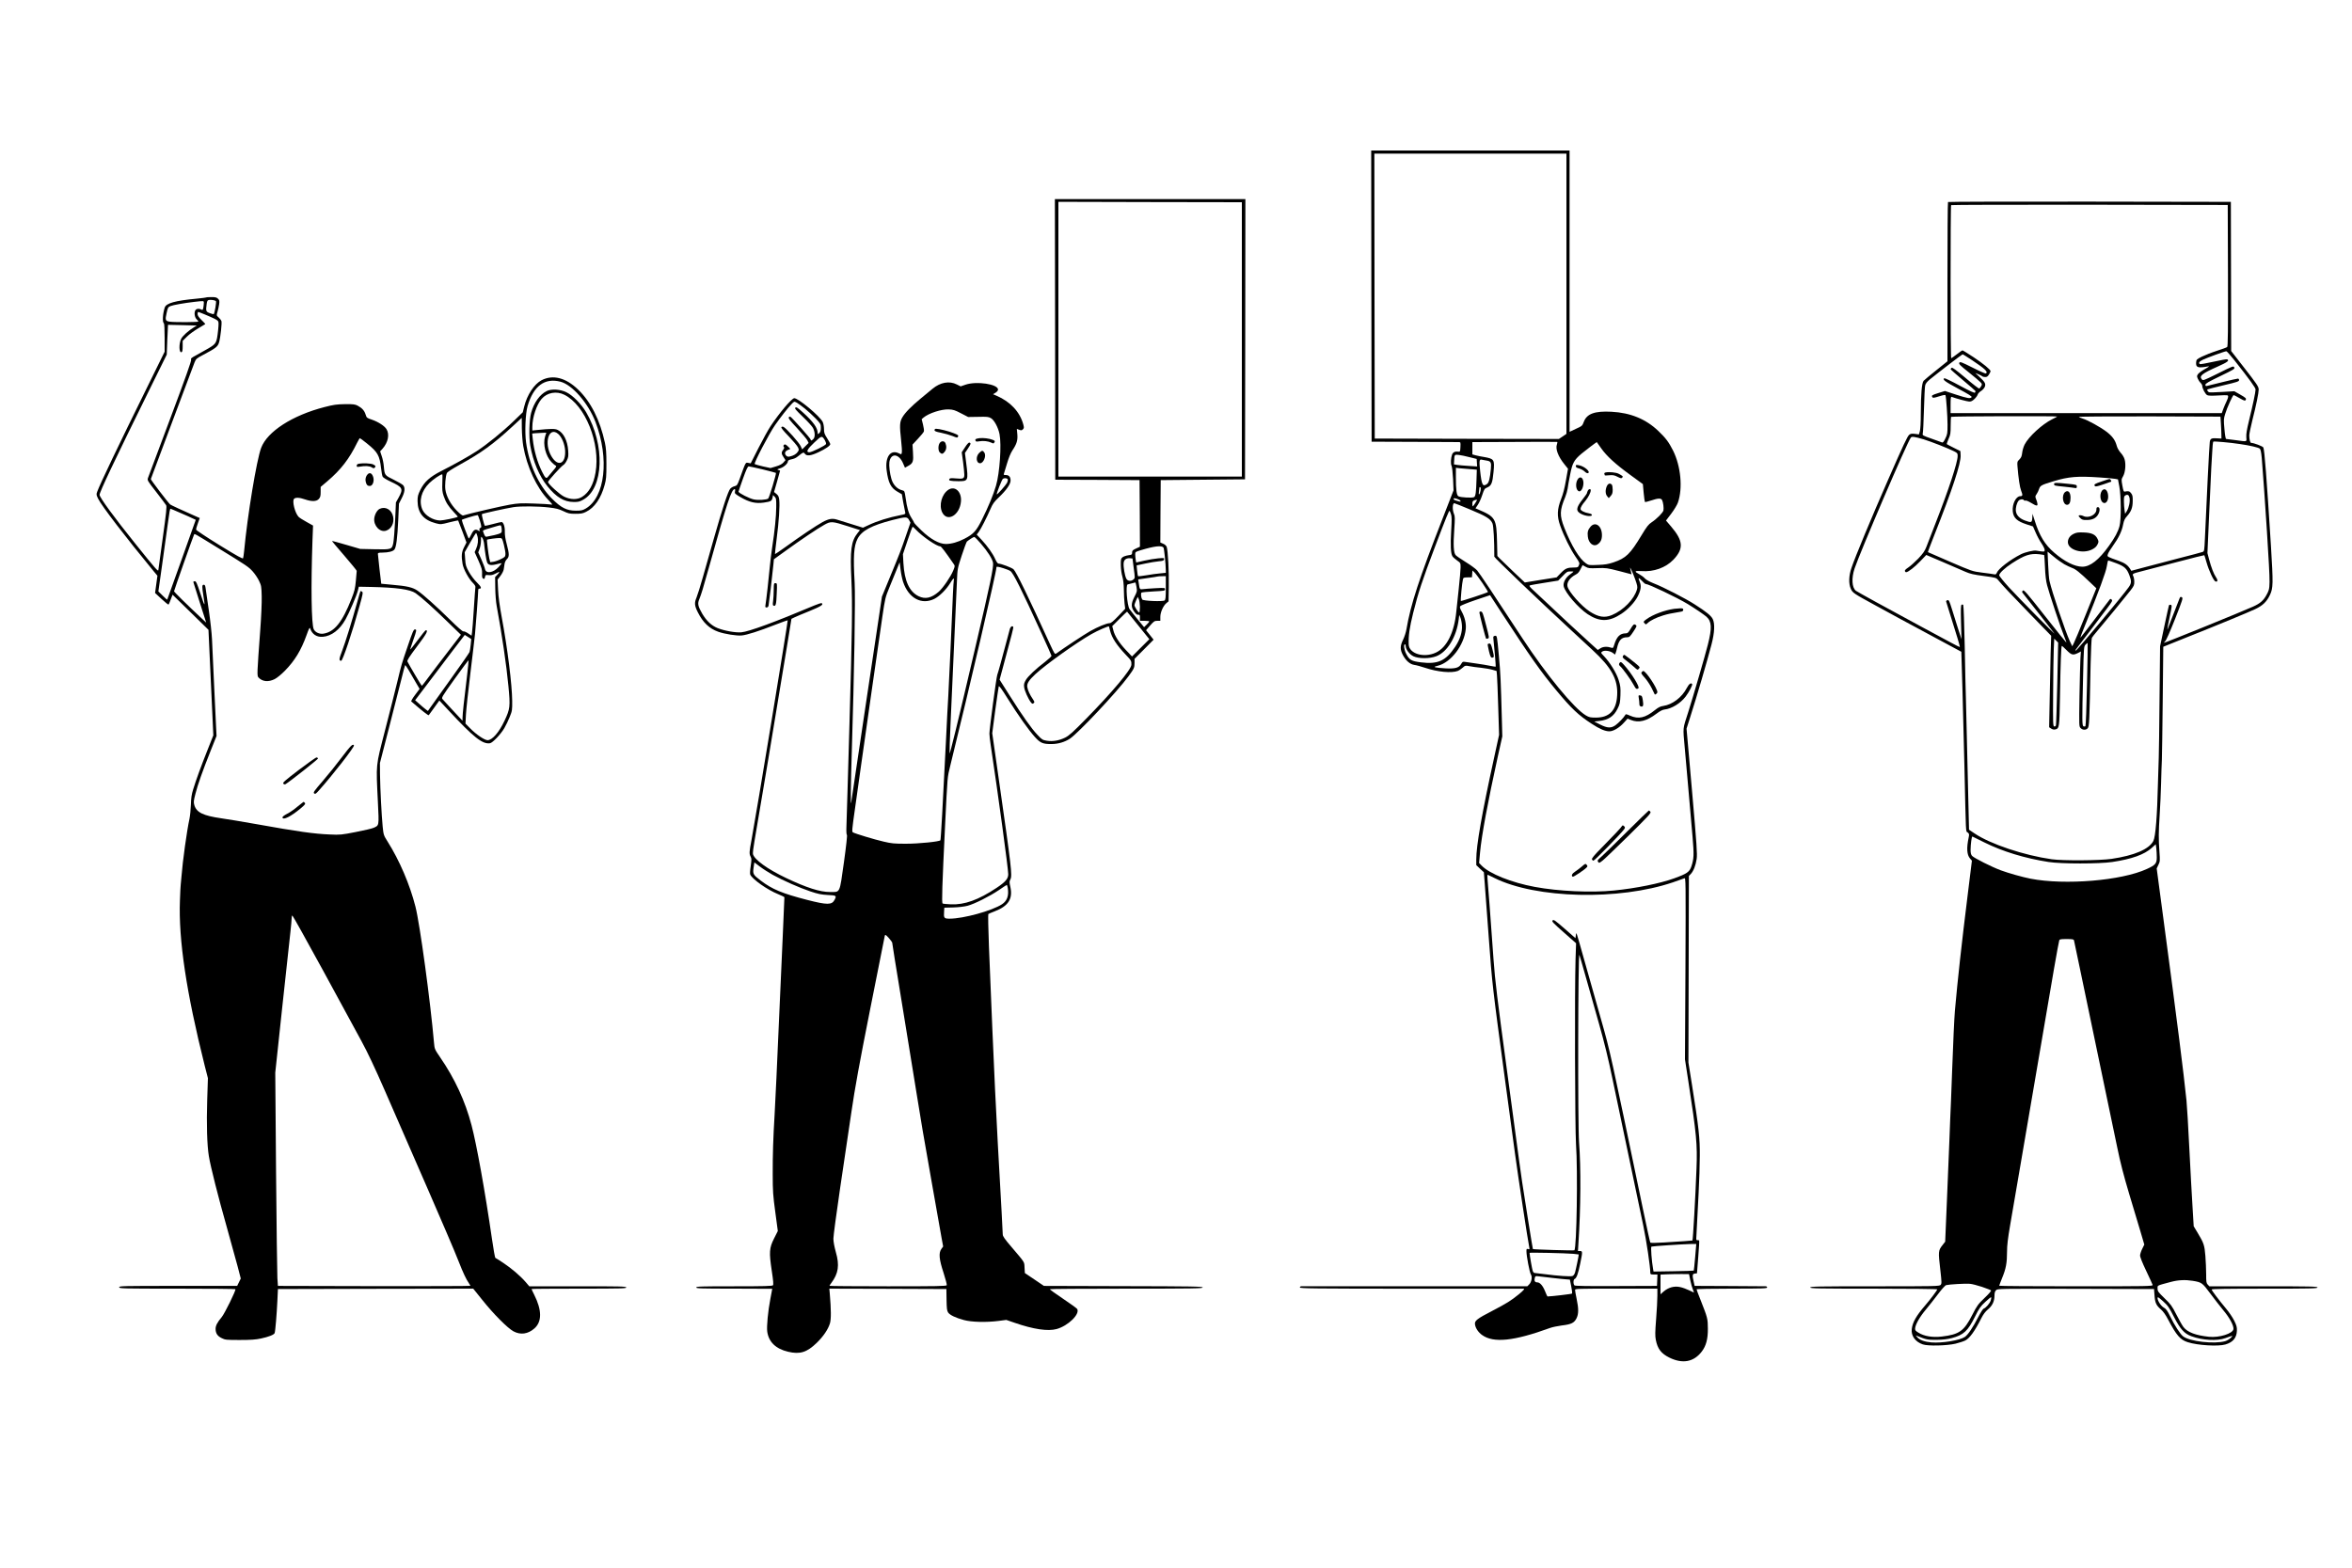 <svg version="1.0" xmlns="http://www.w3.org/2000/svg"
 width="3000pt" height="2000pt" viewBox="0 0 3000 2000"
 preserveAspectRatio="xMidYMid meet">

<g transform="translate(0,2000) scale(0.1,-0.1)"
fill="#000000" stroke="none">
<path d="M17492 16223 l3 -1858 550 -2 c303 -2 558 -3 568 -3 16 0 18 -8 15
-62 -3 -60 -4 -63 -27 -60 -40 6 -68 -7 -79 -35 -17 -45 -21 -120 -7 -146 6
-13 15 -88 19 -168 l6 -145 -136 -350 c-305 -781 -411 -1106 -464 -1419 -6
-38 -26 -99 -43 -135 -40 -81 -40 -128 -2 -199 40 -73 91 -116 146 -124 25 -3
86 -20 137 -37 159 -53 337 -70 418 -39 12 4 38 22 58 39 35 31 37 31 88 21
29 -6 96 -15 148 -20 52 -6 118 -17 147 -26 l52 -15 5 -53 c3 -28 10 -212 16
-407 l11 -355 -61 -280 c-159 -726 -230 -1132 -230 -1309 l0 -73 48 -46 49
-45 11 -143 c6 -79 30 -394 52 -699 43 -586 44 -597 210 -1830 44 -322 100
-738 125 -925 39 -288 162 -1097 181 -1188 5 -26 4 -28 -15 -22 -19 6 -21 2
-21 -28 0 -61 40 -270 56 -295 21 -31 10 -97 -22 -129 l-23 -23 -1433 0 c-788
0 -1441 0 -1450 0 -10 0 -18 -7 -18 -15 0 -13 165 -15 1418 -16 779 -1 1423
-1 1430 0 27 4 9 -19 -55 -71 -104 -84 -153 -114 -338 -211 -199 -103 -229
-127 -221 -175 7 -47 42 -99 89 -133 146 -106 406 -79 867 89 30 11 98 25 150
32 121 14 158 32 188 90 28 56 29 122 2 250 -11 52 -20 103 -20 113 0 16 32
17 525 17 l525 0 0 -92 c0 -51 -7 -185 -16 -296 -13 -166 -14 -215 -4 -265 22
-115 68 -175 173 -227 169 -83 311 -56 413 77 56 73 79 161 78 293 -1 127 -3
137 -94 367 -28 69 -50 129 -50 134 0 5 194 9 450 9 393 0 450 2 450 15 0 9
-9 15 -22 15 -13 0 -221 1 -463 3 l-440 2 -11 50 c-20 85 -18 103 13 107 l28
3 16 205 c9 113 15 208 12 213 -2 4 -12 6 -21 5 -12 -2 -17 4 -16 22 5 118 17
351 30 580 8 151 15 365 15 475 2 224 -13 360 -98 895 l-47 295 3 1190 3 1190
24 25 c35 37 63 109 75 191 9 65 2 169 -59 868 l-70 795 43 135 c90 281 220
726 276 941 39 151 44 263 15 323 -21 42 -79 90 -231 187 -115 74 -400 221
-525 269 -52 21 -95 45 -110 62 -14 16 -45 39 -69 52 -71 37 -64 47 26 41 156
-12 309 43 407 145 134 141 127 241 -29 424 l-65 76 67 88 c37 49 75 112 85
141 64 184 37 466 -62 664 -55 109 -93 159 -188 250 -159 152 -354 232 -597
245 -214 11 -314 -25 -353 -128 -19 -51 -21 -54 -101 -90 l-81 -38 0 1795 0
1794 -1265 0 -1265 0 2 -1857z m2488 30 l0 -1788 -48 -33 -48 -32 -1174 2
-1175 3 -3 1818 -2 1817 1225 0 1225 0 0 -1787z m-121 -1921 c-22 -58 15 -156
96 -256 l45 -56 -26 -147 c-17 -98 -37 -178 -61 -237 -52 -132 -56 -220 -13
-341 47 -133 129 -299 194 -394 54 -78 57 -86 45 -112 -10 -26 -16 -29 -59
-29 -87 0 -112 -10 -170 -69 l-55 -57 -203 -32 -203 -33 -147 139 c-81 77
-160 153 -175 169 l-28 30 -4 173 c-7 306 -18 325 -242 421 l-33 14 30 45 c17
25 42 81 56 125 25 75 29 82 66 97 51 22 65 57 78 196 15 160 9 169 -122 192
-34 5 -82 15 -105 21 l-43 12 0 78 0 79 538 2 c295 2 540 2 544 0 4 -1 3 -15
-3 -30z m564 -51 c71 -101 183 -203 377 -344 l155 -113 10 -111 c6 -61 13
-114 16 -117 3 -3 39 5 79 19 90 30 126 32 140 5 14 -26 24 -103 17 -133 -8
-29 -86 -108 -150 -150 -40 -26 -62 -54 -127 -162 -148 -245 -199 -295 -361
-350 -67 -22 -107 -29 -199 -32 -108 -5 -117 -4 -150 19 -84 57 -187 227 -276
453 -63 161 -61 222 11 395 12 30 26 78 30 105 3 28 18 108 32 180 28 146 50
187 145 267 41 35 188 146 195 148 1 0 26 -35 56 -79z m-1677 -114 l89 -22 3
-48 3 -48 -108 7 c-59 3 -126 10 -148 13 l-40 7 3 50 c3 75 5 77 61 70 26 -3
88 -16 137 -29z m211 -42 c60 -9 67 -22 59 -108 -11 -119 -25 -175 -49 -192
-55 -39 -68 -14 -88 169 -13 121 -10 150 18 142 10 -2 37 -7 60 -11z m-206
-110 l86 -7 -4 -126 c-5 -163 -11 -208 -29 -223 -17 -14 -171 -7 -202 10 -23
12 -32 81 -32 248 l0 115 48 -6 c26 -3 86 -8 133 -11z m134 -274 c-10 -52 -29
-67 -21 -16 3 22 6 46 6 53 0 7 5 10 11 6 7 -4 8 -20 4 -43z m-257 -130 c5
-14 -1 -14 -49 1 -37 11 -45 18 -34 30 8 8 79 -18 83 -31z m188 -31 c-14 -22
-28 -40 -31 -40 -3 0 -5 15 -5 34 0 28 5 36 28 44 15 5 29 8 31 6 2 -2 -8 -22
-23 -44z m-63 -81 c206 -85 260 -119 284 -178 13 -31 24 -225 23 -423 0 -14
563 -553 995 -952 83 -77 199 -184 259 -240 241 -222 325 -376 313 -577 -10
-192 -98 -284 -272 -284 -70 0 -86 4 -127 28 -150 88 -505 520 -807 980 -377
576 -551 836 -580 870 -18 20 -83 68 -145 106 -61 38 -120 78 -129 89 -26 29
-32 130 -18 324 10 146 10 171 -4 203 -22 53 -19 135 5 135 5 0 96 -36 203
-81z m-245 -61 c10 -28 10 -75 2 -209 -11 -186 -6 -291 16 -326 8 -12 34 -36
59 -53 44 -31 45 -32 45 -88 0 -31 -11 -156 -24 -277 -14 -121 -28 -251 -31
-290 -25 -264 -122 -457 -261 -521 -153 -71 -341 -14 -346 104 -4 113 10 211
57 402 65 261 116 415 275 835 145 383 183 476 190 468 3 -4 11 -24 18 -45z
m1717 -669 c32 -19 47 -21 151 -17 109 4 122 2 275 -37 l160 -42 -6 26 c-3 14
-8 35 -11 46 -11 44 27 -37 61 -130 30 -84 34 -103 25 -134 -35 -125 -173
-267 -320 -328 -94 -39 -173 -26 -285 47 -104 68 -264 248 -281 317 -13 52 30
114 105 153 27 13 43 32 61 69 13 28 25 51 26 51 2 0 19 -10 39 -21z m-1318
-205 c42 -63 75 -115 72 -117 -12 -11 -341 -119 -345 -114 -7 6 15 236 26 276
5 22 12 24 60 25 l55 1 3 44 3 43 24 -22 c14 -13 59 -74 102 -136z m1163 143
c0 -2 -21 -19 -46 -37 -55 -39 -89 -105 -79 -150 18 -81 185 -275 305 -355
153 -101 272 -100 429 3 85 55 174 150 211 225 40 81 47 131 26 181 -25 60
-19 65 24 19 21 -24 44 -43 50 -43 37 0 398 -172 537 -256 87 -53 207 -134
238 -161 69 -61 73 -143 19 -357 -36 -143 -183 -647 -249 -856 -74 -232 -70
-186 -46 -460 12 -135 26 -292 31 -350 9 -97 19 -213 69 -790 19 -223 17 -275
-14 -370 -24 -74 -56 -96 -219 -155 -181 -66 -488 -128 -771 -156 -286 -29
-707 -10 -1008 46 -297 55 -577 167 -679 272 l-32 33 12 133 c20 220 99 644
227 1227 l57 255 -6 230 c-13 479 -17 576 -37 790 -25 273 -24 267 -52 263
-15 -2 -21 -9 -20 -23 14 -130 34 -367 31 -370 -2 -2 -32 3 -68 10 -36 8 -117
21 -180 30 -63 8 -128 18 -145 21 -26 4 -32 1 -47 -26 -28 -50 -75 -63 -198
-57 -58 3 -116 9 -129 13 -21 6 -17 9 30 21 167 42 334 262 355 467 7 72 -12
152 -54 228 -20 36 -24 52 -17 64 6 9 93 44 196 79 l185 62 144 -221 c360
-552 509 -764 703 -996 194 -233 280 -314 451 -425 101 -66 170 -95 224 -95
50 0 128 46 185 110 l47 52 42 -17 c100 -40 201 -15 328 81 42 32 77 50 100
52 92 10 205 79 271 166 42 55 90 147 83 158 -14 23 -41 3 -69 -50 -61 -118
-183 -211 -299 -228 -38 -5 -63 -18 -107 -53 -124 -100 -209 -119 -318 -71
-51 22 -54 23 -63 5 -18 -31 -81 -97 -122 -127 -56 -40 -104 -38 -197 9 l-74
38 61 7 c120 13 188 59 236 156 30 60 33 77 37 174 3 95 0 119 -23 193 -29 92
-111 224 -187 304 -41 42 -42 44 -23 58 26 20 98 11 135 -16 l29 -22 9 23 c5
13 12 39 16 58 23 103 56 140 129 140 29 0 37 7 80 72 44 67 46 73 30 85 -22
16 -31 9 -69 -56 -25 -41 -35 -51 -58 -51 -74 0 -116 -42 -148 -148 -11 -37
-15 -42 -33 -36 -55 18 -106 16 -141 -6 l-35 -22 -93 84 c-156 141 -375 345
-607 564 -47 44 -107 100 -133 124 -33 31 -44 46 -35 51 7 4 92 19 188 34
l175 28 57 58 c50 53 60 59 97 59 23 0 41 -1 41 -3z m-1423 -683 c7 -85 -23
-181 -87 -277 -120 -179 -219 -224 -437 -197 -121 15 -148 31 -188 111 -25 49
-34 119 -15 119 6 0 10 -10 10 -22 0 -42 47 -105 97 -130 68 -33 212 -33 296
1 139 55 255 247 283 468 l7 58 15 -35 c8 -19 17 -63 19 -96z m414 -3225 c530
-264 1587 -290 2279 -55 69 24 133 46 144 51 18 8 19 -18 14 -1151 l-6 -1159
43 -280 c104 -677 116 -806 104 -1112 -14 -376 -45 -913 -52 -919 -1 -1 -45
-4 -97 -8 -52 -3 -171 -11 -264 -17 -92 -6 -172 -7 -176 -2 -4 4 -46 197 -94
428 -416 2001 -417 2007 -536 2425 -60 212 -152 538 -205 725 -118 419 -108
389 -115 343 l-5 -37 -138 121 c-123 107 -140 119 -153 106 -14 -13 3 -31 142
-153 l157 -139 -7 -210 c-12 -390 -7 -2154 6 -2350 24 -339 9 -1331 -21 -1357
-6 -5 -523 10 -529 16 -3 3 -103 627 -137 855 -14 91 -54 386 -90 655 -36 270
-82 607 -101 750 -128 948 -154 1158 -174 1435 -38 526 -69 954 -76 1018 -3
34 -3 62 0 62 2 0 42 -18 87 -41z m1169 -1274 c45 -159 122 -431 170 -602 62
-218 114 -428 169 -695 112 -533 330 -1575 391 -1863 41 -196 90 -525 90 -607
0 -15 9 -18 45 -18 l46 0 -3 -72 -3 -73 -519 -2 c-365 -2 -524 1 -533 8 -18
16 -17 75 2 83 24 9 45 68 71 196 31 151 31 160 -3 160 l-26 0 6 98 c30 456
33 965 8 1287 -17 219 -13 2412 4 2393 2 -2 40 -133 85 -293z m1392 -3562 c-8
-93 -16 -170 -18 -173 -3 -2 -119 -6 -259 -8 l-254 -4 -6 33 c-18 101 -31 281
-21 285 16 6 398 31 491 33 l81 1 -14 -167z m-1552 41 c36 -4 66 -7 67 -8 3
-2 -35 -187 -47 -229 -7 -24 -20 -41 -33 -46 -25 -9 -184 1 -356 24 -64 8
-121 15 -128 15 -8 0 -18 12 -23 26 -8 21 -40 205 -40 230 0 7 455 -3 560 -12z
m1490 -339 c9 -44 24 -97 33 -117 9 -21 15 -38 13 -38 -2 0 -29 13 -62 29 -32
16 -84 35 -115 41 -72 16 -147 -4 -207 -55 l-42 -37 0 126 0 125 88 4 c48 2
130 3 182 3 l94 -1 16 -80z m-1755 31 c77 -9 158 -17 180 -18 l39 -3 17 -85
c10 -47 14 -89 10 -93 -6 -6 -252 -35 -312 -37 -3 0 -18 31 -33 70 -27 67 -64
110 -98 110 -29 0 -40 17 -33 50 7 31 8 32 49 27 22 -3 104 -13 181 -21z"/>
<path d="M20100 14053 c0 -14 11 -22 43 -30 24 -7 55 -24 70 -39 16 -16 33
-24 42 -20 39 15 -47 89 -117 101 -33 6 -38 5 -38 -12z"/>
<path d="M20482 13973 c-16 -3 -22 -10 -18 -20 3 -8 6 -16 6 -18 0 -2 26 -1
58 2 47 4 65 0 104 -20 41 -21 50 -22 60 -10 13 16 9 19 -46 49 -30 17 -123
26 -164 17z"/>
<path d="M20124 13885 c-34 -52 -23 -145 18 -153 38 -7 70 94 48 148 -15 37
-43 39 -66 5z"/>
<path d="M20494 13795 c-20 -48 -18 -98 6 -126 l20 -24 25 28 c20 22 25 39 25
81 0 28 -5 57 -12 64 -23 23 -48 13 -64 -23z"/>
<path d="M20250 13734 c-6 -14 -10 -28 -10 -30 0 -3 -25 -37 -55 -76 -85 -108
-88 -149 -14 -186 56 -28 134 -35 134 -12 0 9 -15 17 -42 22 -54 9 -103 35
-103 54 0 22 18 53 62 105 38 47 68 105 68 134 0 25 -30 17 -40 -11z"/>
<path d="M20286 13279 c-32 -38 -40 -67 -33 -126 9 -82 71 -132 122 -99 41 27
58 62 58 119 0 118 -85 180 -147 106z"/>
<path d="M21355 12233 c-122 -17 -274 -74 -353 -132 -42 -31 -43 -33 -26 -52
17 -19 18 -19 43 5 34 31 110 69 193 94 58 18 98 27 226 48 23 3 32 10 32 24
0 17 -6 20 -42 19 -24 -1 -56 -4 -73 -6z"/>
<path d="M18870 12184 c0 -18 79 -326 85 -332 2 -2 12 -1 23 2 19 6 18 13 -24
174 -37 144 -45 167 -63 170 -15 2 -21 -2 -21 -14z"/>
<path d="M18976 11782 c-2 -4 5 -45 16 -90 16 -65 24 -82 39 -82 28 0 29 11 7
98 -16 65 -24 82 -39 82 -10 0 -20 -4 -23 -8z"/>
<path d="M20701 11631 c-9 -16 -3 -25 47 -62 31 -24 75 -60 98 -81 40 -37 42
-37 58 -19 16 18 15 21 -36 63 -57 47 -125 100 -145 112 -7 4 -16 -2 -22 -13z"/>
<path d="M20663 11549 c-18 -18 -16 -34 4 -50 29 -24 139 -176 169 -234 29
-55 38 -62 62 -46 22 14 -86 190 -184 299 -31 35 -41 41 -51 31z"/>
<path d="M20940 11425 c-10 -12 -3 -25 40 -72 28 -32 68 -92 88 -133 20 -41
37 -76 38 -78 5 -10 34 13 34 28 0 49 -147 270 -180 270 -4 0 -13 -7 -20 -15z"/>
<path d="M20903 11093 c4 -21 7 -52 7 -69 0 -24 5 -33 21 -37 28 -7 34 13 23
82 -8 48 -12 56 -33 59 -23 4 -24 2 -18 -35z"/>
<path d="M20750 9387 c-151 -150 -298 -294 -327 -319 -47 -41 -51 -47 -39 -64
13 -17 16 -16 62 21 27 22 177 167 334 321 251 248 283 283 271 298 -7 9 -16
16 -20 16 -3 0 -130 -123 -281 -273z"/>
<path d="M20688 9461 c-4 -13 -109 -124 -260 -277 -95 -96 -127 -135 -122
-147 3 -9 12 -17 19 -17 13 0 339 333 385 393 18 22 20 30 10 42 -14 17 -27
19 -32 6z"/>
<path d="M20175 8944 c-22 -19 -59 -47 -82 -62 -41 -26 -55 -54 -33 -67 10 -6
158 93 181 122 9 9 8 17 -1 28 -17 20 -19 19 -65 -21z"/>
<path d="M13458 15670 l2 -1790 538 -2 537 -3 3 -425 2 -425 -50 -23 c-43 -20
-50 -27 -50 -51 0 -26 -3 -29 -49 -35 -27 -4 -60 -15 -73 -25 -21 -18 -23 -27
-22 -104 1 -48 10 -110 20 -143 11 -39 18 -96 19 -169 0 -60 5 -140 9 -176 l8
-65 -87 -92 c-62 -65 -94 -92 -111 -92 -38 0 -152 -47 -249 -102 -71 -40 -327
-209 -434 -286 -16 -11 -23 0 -76 115 -280 614 -433 928 -467 960 -22 21 -160
73 -192 73 -10 0 -26 22 -41 56 -31 71 -99 166 -177 250 l-60 64 25 33 c28 37
104 186 152 297 26 61 46 89 100 140 101 96 155 173 155 220 0 47 -21 70 -62
70 -25 0 -29 3 -23 17 3 10 21 69 40 131 21 71 46 132 69 167 55 82 69 128 62
207 l-6 66 30 -11 c25 -9 33 -9 47 6 15 15 16 22 5 63 -43 159 -165 290 -340
365 l-46 20 32 19 c19 12 32 28 32 40 0 70 -275 111 -416 62 l-61 -21 -48 24
c-96 49 -211 28 -311 -55 -32 -27 -99 -83 -149 -123 -120 -99 -201 -181 -236
-242 -34 -59 -36 -103 -15 -295 8 -69 12 -137 9 -152 -5 -27 -6 -27 -34 -13
-109 57 -182 -42 -160 -215 21 -159 53 -223 137 -272 l57 -33 17 -100 c10 -55
21 -112 25 -127 6 -25 5 -27 -52 -38 -161 -32 -302 -76 -412 -128 l-74 -34
-151 47 c-83 26 -164 51 -180 56 -60 19 -106 11 -185 -32 -82 -45 -283 -180
-479 -322 -68 -49 -125 -87 -127 -86 -2 2 8 90 21 194 29 217 42 427 33 500
-5 39 -12 55 -36 74 l-30 24 39 136 c21 75 38 137 38 137 0 1 -10 5 -22 8 -20
6 -17 9 24 22 46 14 98 61 98 90 0 7 12 16 28 20 58 13 68 17 107 48 61 49 65
50 81 27 23 -32 74 -27 172 19 94 44 152 84 152 104 0 7 -18 41 -40 75 -34 53
-40 69 -40 117 0 31 -7 71 -16 90 -35 74 -311 304 -363 304 -32 0 -189 -186
-302 -356 -30 -45 -99 -170 -154 -278 l-100 -197 -32 6 c-35 6 -29 17 -111
-210 -27 -73 -32 -80 -63 -88 -19 -4 -44 -19 -55 -32 -27 -30 -102 -257 -210
-639 -47 -165 -110 -389 -141 -496 -30 -107 -66 -221 -79 -253 -29 -68 -26
-103 16 -187 66 -132 148 -210 262 -250 83 -29 234 -53 298 -47 66 6 220 55
429 137 85 33 156 58 158 56 6 -6 -400 -2471 -461 -2798 -30 -159 -31 -179
-12 -217 13 -24 13 -40 1 -121 -9 -59 -11 -100 -5 -110 34 -63 220 -193 354
-247 45 -18 81 -36 81 -40 -2 -58 -17 -421 -21 -493 -2 -52 -13 -295 -24 -540
-54 -1225 -71 -1598 -80 -1740 -18 -297 -25 -516 -24 -760 0 -216 4 -273 33
-485 l32 -240 -48 -95 c-61 -121 -65 -175 -29 -414 19 -125 23 -173 15 -183
-9 -10 -104 -13 -495 -13 -424 0 -484 -2 -484 -15 0 -13 61 -15 485 -15 267 0
485 -1 485 -2 0 -2 -11 -59 -24 -128 -30 -153 -49 -354 -40 -418 19 -133 109
-220 266 -257 152 -36 240 -8 366 114 85 83 146 174 168 249 16 53 15 177 -2
375 l-6 67 747 -2 746 -3 2 -135 c2 -113 5 -141 20 -164 22 -33 95 -68 203
-97 95 -26 283 -31 439 -11 l100 13 105 -36 c242 -84 427 -111 538 -80 146 41
298 189 262 255 -4 8 -85 67 -179 130 -94 63 -171 118 -171 123 0 4 439 7 975
7 856 0 975 2 975 15 0 13 -125 15 -1012 17 l-1013 3 -121 82 -122 82 -4 69
c-4 78 9 57 -165 262 -90 105 -113 138 -113 163 0 16 -7 150 -15 296 -79 1393
-90 1639 -161 3374 -9 229 -12 412 -8 416 5 4 42 20 82 35 174 67 233 160 199
312 -13 59 -13 69 1 96 25 50 12 156 -145 1254 l-87 610 38 290 c22 159 42
297 45 307 5 13 35 -29 114 -155 134 -214 267 -402 347 -490 69 -77 102 -91
212 -90 84 0 168 25 234 68 107 71 599 594 746 794 73 99 79 112 79 173 l0 52
122 122 121 122 -48 61 -48 60 52 60 c47 54 56 60 91 60 l39 0 0 50 c0 59 37
143 79 177 l26 21 3 184 c4 195 -11 469 -27 512 -6 15 -25 32 -46 40 l-35 15
2 398 3 398 538 5 537 5 3 1788 2 1787 -1215 0 -1215 0 3 -1790z m2382 0 l0
-1750 -1170 0 -1170 0 0 1753 0 1752 1170 -3 1170 -2 0 -1750z m-5578 -879
c40 -32 103 -90 141 -129 64 -67 67 -72 67 -119 0 -37 -5 -55 -20 -68 -19 -17
-20 -17 -20 1 -2 66 -55 141 -186 260 -69 63 -87 74 -99 64 -12 -10 4 -29 96
-118 61 -58 119 -122 129 -142 26 -51 29 -114 6 -139 -22 -24 -36 -27 -36 -8
0 12 -235 277 -259 291 -5 3 -14 0 -20 -8 -9 -10 14 -40 105 -137 63 -68 123
-139 132 -157 l16 -33 -41 -41 -41 -41 -19 41 c-18 42 -181 225 -216 244 -13
7 -22 7 -30 -1 -7 -7 20 -42 92 -116 56 -59 109 -121 118 -140 15 -31 15 -36
-1 -59 -18 -28 -55 -50 -102 -60 -23 -5 -34 -2 -48 13 -24 26 -13 56 25 71
l30 13 -27 28 c-15 16 -33 29 -40 29 -19 0 -28 -20 -16 -32 8 -8 5 -18 -8 -36
-26 -32 -25 -52 5 -95 l24 -37 -25 -29 c-17 -20 -45 -36 -95 -51 l-71 -21 -97
21 c-53 12 -100 26 -105 30 -12 12 184 388 260 497 72 103 164 221 213 271 30
31 32 32 60 17 16 -8 62 -41 103 -74z m1996 -64 l91 -47 128 2 c113 3 132 1
163 -17 41 -24 92 -117 109 -203 27 -136 3 -495 -45 -659 -33 -114 -98 -270
-178 -430 -73 -147 -108 -186 -224 -246 -82 -43 -167 -67 -238 -67 -84 0 -194
61 -310 172 -52 50 -94 94 -94 99 0 5 -16 33 -35 63 -36 57 -56 124 -75 262
-11 77 -14 82 -38 88 -66 14 -120 70 -142 146 -21 72 -32 169 -26 215 19 120
123 109 176 -19 l23 -53 44 25 c59 32 66 56 58 174 l-6 96 69 74 c38 40 72 82
76 93 4 11 -1 50 -11 89 l-17 68 24 21 c68 56 228 108 321 104 56 -2 79 -9
157 -50z m-1737 -343 c11 -19 18 -41 15 -49 -7 -19 -182 -105 -213 -105 -47 0
-27 40 65 126 94 88 95 89 133 28z m-791 -373 c89 -22 164 -42 167 -44 8 -8
-86 -320 -99 -328 -25 -16 -123 -22 -181 -11 -55 10 -197 82 -197 100 0 3 25
77 56 164 44 122 61 158 74 158 10 0 91 -18 180 -39z m3124 -127 c3 -8 -1 -28
-9 -44 -15 -29 -125 -153 -131 -147 -7 6 65 190 78 198 21 14 55 10 62 -7z
m-3479 -153 c-6 -27 -2 -31 73 -75 110 -64 191 -83 295 -68 90 13 102 20 111
64 l6 32 21 -21 c19 -19 21 -32 20 -133 -1 -119 -19 -303 -52 -515 -11 -71
-24 -182 -30 -245 -11 -128 -46 -437 -55 -487 -5 -28 -3 -33 14 -33 12 0 22 9
25 23 5 20 47 373 62 527 l6 65 147 106 c193 140 410 286 495 333 85 48 99 47
306 -19 l150 -48 -29 -36 c-84 -105 -99 -215 -80 -606 14 -294 9 -662 -25
-1835 -8 -272 -19 -659 -25 -860 -6 -201 -12 -406 -14 -457 -2 -54 1 -94 7
-96 5 -1 -10 -144 -39 -351 -57 -403 -44 -376 -177 -376 -129 0 -298 54 -563
180 -235 112 -402 233 -420 304 -3 14 6 89 20 168 24 128 302 1795 424 2543
l47 290 37 18 c20 10 108 47 195 82 146 60 181 82 154 100 -6 3 -48 -10 -93
-29 -487 -206 -836 -335 -933 -343 -74 -6 -214 19 -302 54 -77 31 -141 91
-196 184 -55 95 -62 128 -37 186 23 55 51 146 121 398 236 845 289 1005 331
1005 5 0 7 -13 3 -29z m2220 -365 l18 -34 -58 -168 c-63 -184 -77 -220 -214
-552 l-92 -224 -74 -496 c-41 -274 -92 -618 -115 -767 -22 -148 -76 -511 -120
-805 -43 -294 -81 -546 -83 -560 -9 -54 -6 217 8 660 31 994 47 1944 36 2146
-19 342 -11 467 37 560 53 104 179 171 447 240 170 43 187 43 210 0z m86 -122
c85 -90 266 -214 312 -214 12 0 65 -70 170 -223 19 -28 19 -28 -4 -85 -32 -79
-130 -222 -184 -270 -94 -82 -173 -100 -259 -58 -118 58 -180 195 -193 423
l-6 113 59 175 c32 96 61 175 65 175 3 0 21 -16 40 -36z m830 -179 c87 -101
146 -194 155 -244 10 -51 -36 -273 -220 -1056 -238 -1018 -331 -1397 -334
-1374 -2 12 3 180 12 373 32 707 76 1675 82 1826 6 153 7 157 61 323 30 92 60
172 66 178 27 23 83 58 93 59 7 0 45 -38 85 -85z m2329 -50 c9 -11 29 -207 30
-291 l0 -32 -72 -7 c-40 -3 -119 -14 -176 -24 -56 -10 -105 -15 -107 -11 -2 4
-7 36 -11 72 l-6 65 108 23 c60 13 138 26 174 29 53 5 65 9 68 25 4 18 -1 19
-74 13 -44 -4 -125 -17 -181 -30 l-101 -23 -6 35 c-3 20 -6 50 -6 68 0 32 2
33 72 54 171 52 264 63 288 34z m-379 -265 c17 -123 17 -125 -3 -142 -32 -28
-75 -23 -92 10 -19 37 -38 148 -34 197 3 45 33 67 83 63 l30 -3 16 -125z
m-2942 -173 c70 -209 235 -298 399 -217 68 35 151 118 204 204 35 58 51 71 44
34 -3 -13 -7 -88 -11 -168 -10 -269 -55 -1244 -60 -1320 -3 -41 -17 -302 -30
-580 -39 -790 -64 -1241 -70 -1250 -11 -17 -274 -44 -440 -44 -151 0 -183 3
-288 28 -114 26 -354 99 -388 117 -14 7 -11 39 27 306 23 164 56 395 72 513
54 387 241 1689 277 1935 34 232 37 244 91 375 30 74 72 176 92 226 l37 91 12
-94 c6 -52 21 -122 32 -156z m1282 173 c35 -11 74 -26 86 -35 38 -26 134 -218
404 -809 65 -143 120 -265 121 -272 2 -6 -33 -39 -76 -73 -125 -95 -224 -189
-252 -237 -21 -36 -26 -54 -21 -90 5 -45 51 -148 86 -194 16 -20 22 -22 35
-11 14 12 13 17 -12 55 -37 54 -62 109 -69 151 -7 45 20 87 105 166 136 125
517 397 711 508 78 45 220 107 226 99 1 -2 7 -25 14 -53 22 -92 88 -191 207
-315 63 -66 67 -74 65 -121 -3 -62 -244 -349 -580 -691 -168 -171 -215 -213
-265 -238 -77 -38 -158 -52 -233 -40 -54 9 -63 14 -118 73 -79 82 -193 244
-354 499 l-131 207 40 148 c117 433 139 517 134 525 -12 18 -33 6 -43 -24 -5
-18 -26 -96 -46 -173 -49 -185 -103 -384 -115 -415 -12 -32 -100 -691 -100
-748 0 -23 7 -88 16 -145 96 -638 224 -1577 224 -1650 0 -57 -34 -97 -147
-173 -233 -155 -410 -219 -586 -211 -53 2 -101 7 -104 11 -13 12 -6 215 32
1006 31 632 28 597 65 749 247 1001 590 2476 590 2536 0 9 29 5 91 -15z m2069
-249 c0 -121 -3 -151 -15 -161 -21 -17 -275 -7 -286 12 -15 24 -21 81 -8 88 6
4 76 11 155 15 135 7 144 8 144 27 0 19 -4 20 -122 14 -68 -4 -139 -9 -160
-12 -40 -6 -42 -4 -53 77 l-7 47 119 17 c65 9 123 18 128 20 6 2 31 4 58 4
l47 1 0 -149z m-374 12 c9 -55 8 -61 -26 -126 -44 -88 -45 -131 -4 -189 22
-31 37 -42 52 -41 19 2 22 -2 22 -37 l0 -40 60 0 c33 0 60 -4 60 -8 0 -4 -15
-23 -33 -40 l-34 -33 -85 103 c-46 57 -92 114 -101 128 -31 49 -51 307 -24
314 12 4 87 22 98 25 3 0 10 -25 15 -56z m44 -255 c0 -37 -4 -69 -8 -72 -10
-6 -62 72 -62 94 0 8 10 35 21 60 l21 45 14 -30 c7 -16 13 -60 14 -97z m-21
-238 l141 -175 -111 -110 -110 -110 -77 81 c-88 93 -145 183 -162 256 l-13 50
94 94 c51 51 94 92 95 91 1 -1 66 -81 143 -177z m-4664 -3180 c135 -74 342
-166 480 -212 98 -33 138 -41 222 -46 112 -5 116 -8 88 -62 -34 -66 -94 -66
-348 -1 -318 82 -447 135 -594 247 -98 75 -102 84 -91 165 l10 67 70 -53 c39
-30 112 -76 163 -105z m2999 -167 c16 -99 -7 -165 -73 -209 -127 -83 -491
-184 -668 -184 -72 0 -77 7 -71 93 l3 47 115 3 c67 2 142 11 180 21 89 23 285
122 400 200 52 36 98 66 101 66 4 0 9 -17 13 -37z m-1474 -698 c0 -14 29 -189
170 -1055 66 -410 132 -815 146 -900 53 -332 79 -486 185 -1085 60 -341 118
-669 129 -729 l20 -108 -23 -32 c-36 -51 -29 -132 28 -304 25 -79 44 -150 41
-158 -5 -12 -120 -14 -751 -14 -410 0 -745 3 -745 6 0 3 11 20 24 37 90 121
106 225 57 394 -19 69 -31 133 -31 171 0 34 38 321 85 639 47 318 112 758 145
978 45 308 100 610 240 1315 99 503 183 923 186 934 5 15 13 11 50 -30 24 -27
43 -53 44 -59z"/>
<path d="M11920 14513 c0 -14 17 -21 83 -34 45 -9 110 -28 145 -41 59 -24 63
-25 72 -8 8 16 1 22 -56 44 -64 26 -185 56 -225 56 -11 0 -19 -7 -19 -17z"/>
<path d="M12493 14410 c-49 -7 -58 -13 -50 -33 4 -11 15 -13 47 -7 52 9 115 2
154 -17 24 -12 30 -13 37 -1 13 20 11 25 -19 37 -42 17 -122 27 -169 21z"/>
<path d="M11986 14348 c-22 -31 -21 -101 2 -121 25 -23 37 -21 61 9 23 29 27
68 11 108 -12 33 -53 35 -74 4z"/>
<path d="M12309 14294 l-42 -64 17 -123 c9 -67 16 -141 16 -163 0 -51 -14 -56
-113 -47 -54 5 -71 3 -78 -8 -13 -21 14 -27 113 -28 128 -1 131 4 102 232
l-16 128 36 54 c40 60 43 70 22 78 -10 4 -29 -16 -57 -59z"/>
<path d="M12489 14221 c-46 -46 -38 -131 12 -131 44 0 82 94 55 135 -21 32
-31 31 -67 -4z"/>
<path d="M12097 13752 c-86 -57 -124 -199 -78 -291 65 -126 223 -33 238 140
12 124 -75 206 -160 151z"/>
<path d="M9869 12473 c0 -49 -4 -112 -8 -141 -6 -42 -5 -55 6 -59 28 -11 35
16 40 151 6 134 6 136 -16 136 -20 0 -21 -5 -22 -87z"/>
<path d="M24847 17423 c-4 -3 -7 -462 -7 -1019 l0 -1013 -142 -114 c-79 -63
-151 -123 -162 -135 -23 -27 -35 -160 -36 -416 0 -115 -5 -204 -12 -228 l-12
-40 -51 7 c-41 5 -56 2 -73 -12 -23 -19 -75 -130 -269 -573 -219 -500 -416
-974 -467 -1124 -35 -101 -38 -201 -9 -267 23 -52 35 -60 303 -206 91 -50 239
-131 330 -180 91 -50 302 -163 470 -253 168 -90 306 -164 307 -165 2 -1 25
-852 39 -1445 21 -926 16 -840 42 -860 20 -17 21 -23 13 -62 -29 -137 -24
-221 16 -269 l25 -29 -51 -413 c-81 -650 -131 -1108 -166 -1502 -8 -93 -23
-422 -34 -730 -11 -308 -23 -603 -26 -655 -2 -52 -7 -169 -10 -260 -3 -91 -17
-421 -30 -733 l-24 -568 -29 -37 c-61 -77 -61 -82 -32 -332 17 -151 17 -166 3
-182 -15 -17 -66 -18 -840 -18 -725 0 -823 -2 -823 -15 0 -13 97 -15 810 -15
446 0 810 -4 810 -9 0 -11 -90 -131 -155 -206 -112 -130 -160 -214 -170 -299
-11 -87 44 -164 140 -197 65 -23 309 -17 418 9 48 12 104 30 125 41 56 29 121
119 205 286 24 47 51 83 82 109 57 47 84 103 85 174 0 39 5 57 20 72 20 20 31
20 1018 18 l997 -3 6 -80 c6 -94 22 -129 83 -181 29 -26 60 -69 91 -129 106
-201 155 -258 250 -288 127 -41 390 -56 481 -29 96 28 142 84 146 174 2 47 -4
68 -34 129 -20 41 -67 110 -104 154 -96 115 -184 232 -184 244 0 8 207 11 675
11 593 0 675 2 675 15 0 13 -83 15 -690 15 l-689 0 -21 22 c-18 19 -20 35 -20
132 0 61 -5 166 -10 234 -11 137 -20 164 -99 295 l-50 83 -15 249 c-9 138 -27
475 -41 750 -13 275 -30 547 -36 605 -41 393 -107 917 -295 2323 l-85 638 22
46 c21 43 21 52 13 167 -12 166 -11 250 3 471 7 105 15 285 18 400 3 116 7
251 10 300 2 50 7 395 11 767 l7 677 291 117 c410 163 787 319 881 363 96 45
147 94 188 180 42 89 43 141 13 631 -55 873 -82 1223 -97 1252 -8 15 -121 58
-154 58 -14 0 -25 43 -25 97 0 19 18 105 39 191 49 192 81 350 81 392 0 38
-19 66 -207 307 l-144 185 -2 952 -2 951 -1801 3 c-990 1 -1804 -1 -1807 -5z
m3571 -939 c2 -714 -1 -903 -10 -911 -7 -6 -67 -28 -133 -49 -66 -21 -151 -55
-190 -74 -66 -33 -70 -37 -73 -71 -6 -68 21 -78 153 -53 21 4 9 -6 -39 -33
-38 -21 -78 -50 -89 -64 -17 -24 -17 -29 -4 -60 8 -19 24 -43 36 -53 11 -11
21 -28 21 -39 0 -32 39 -106 63 -118 14 -8 60 -9 144 -4 121 6 123 6 123 -15
0 -11 -9 -38 -20 -60 -11 -21 -29 -64 -41 -95 l-20 -55 -1730 0 -1729 0 0 106
c0 81 3 105 13 101 56 -21 198 -59 224 -60 25 -1 42 8 68 33 20 19 38 45 41
57 3 12 21 31 40 43 19 11 41 35 49 52 17 41 6 62 -68 131 l-52 48 40 -16 c22
-9 44 -20 50 -26 5 -5 22 -9 37 -9 21 0 33 8 48 33 11 17 20 36 20 41 0 20
-92 96 -217 179 -73 48 -136 87 -141 87 -5 0 -38 -22 -73 -50 -35 -27 -67 -50
-71 -50 -10 0 -11 1944 -1 1953 3 4 799 6 1767 5 l1761 -3 3 -901z m79 -1076
c199 -252 273 -355 273 -377 0 -34 -36 -204 -82 -390 -30 -123 -39 -178 -36
-218 5 -62 17 -59 -137 -38 -60 8 -115 15 -120 15 -7 0 -16 52 -22 126 -11
117 -10 131 9 192 23 78 97 242 109 242 4 0 38 -18 76 -40 56 -32 69 -36 76
-24 12 21 5 28 -74 73 l-70 40 -154 -9 c-84 -6 -160 -7 -168 -4 -17 6 -30 31
-19 37 4 3 96 26 205 52 171 40 197 49 197 66 0 10 -7 19 -15 19 -9 0 -98 -20
-198 -45 -100 -25 -190 -47 -199 -49 -13 -3 -18 2 -18 15 0 16 40 39 190 111
168 81 188 93 179 109 -12 23 -6 25 -226 -84 -161 -79 -173 -84 -187 -68 -40
44 -3 74 204 166 122 54 151 77 117 91 -8 3 -86 -11 -175 -31 -89 -20 -166
-33 -172 -30 -22 13 -8 34 38 56 52 25 280 108 299 108 6 1 51 -50 100 -111z
m-3349 1 c174 -116 214 -154 182 -174 -5 -3 -81 30 -169 75 -146 73 -161 78
-170 62 -8 -16 9 -33 117 -119 70 -56 138 -113 152 -128 23 -24 23 -28 10 -52
-8 -15 -20 -28 -25 -30 -6 -2 -85 59 -175 136 -122 102 -168 136 -177 129 -7
-6 -13 -14 -13 -18 0 -4 71 -67 158 -140 86 -72 158 -135 159 -138 2 -4 -1
-13 -5 -20 -6 -9 -57 14 -195 88 -103 56 -192 98 -197 95 -27 -17 5 -41 174
-132 141 -75 182 -101 174 -110 -17 -21 -52 -15 -200 33 l-140 46 -84 -26
c-85 -27 -90 -31 -76 -54 7 -10 25 -8 86 12 54 17 78 21 81 13 9 -29 26 -265
26 -374 0 -111 -2 -124 -28 -177 -20 -42 -31 -55 -43 -50 -8 4 -68 25 -133 48
-114 40 -118 42 -112 66 4 14 11 149 15 300 4 151 11 291 15 310 5 26 21 47
63 82 98 80 407 317 415 318 5 0 56 -32 115 -71z m1092 -723 c0 -2 -29 -18
-65 -35 -127 -63 -300 -222 -351 -323 -14 -28 -28 -75 -31 -105 -5 -42 -12
-61 -35 -84 -28 -27 -29 -33 -25 -87 13 -157 29 -267 47 -313 22 -55 20 -69
-11 -69 -55 0 -105 -101 -96 -193 8 -84 54 -127 178 -167 l80 -26 35 -80 c18
-43 52 -105 74 -137 22 -32 40 -69 40 -83 0 -22 -2 -23 -47 -18 -27 3 -52 7
-58 9 -29 8 -142 -18 -198 -46 -140 -71 -288 -185 -308 -237 -7 -19 -14 -23
-37 -18 -15 3 -83 13 -151 21 -124 16 -126 17 -405 137 -155 67 -283 123 -285
124 -2 2 33 94 77 206 232 585 346 929 340 1030 l-3 53 -84 42 c-46 23 -86 44
-89 47 -2 3 7 33 22 66 24 53 27 72 27 167 0 59 3 111 5 115 5 8 1354 12 1354
4z m2088 -91 c3 -49 6 -112 6 -140 l1 -50 -52 3 c-75 5 -90 -2 -97 -46 -6 -33
-43 -785 -62 -1230 -7 -154 -8 -164 -28 -173 -12 -5 -154 -43 -316 -84 -162
-42 -362 -94 -445 -117 l-150 -40 -15 24 c-32 50 -68 75 -145 103 -152 54
-148 52 -140 82 3 16 33 65 66 110 72 100 114 186 130 273 10 51 21 74 51 107
52 59 70 105 71 190 1 59 -2 77 -20 100 -20 27 -34 31 -78 22 -17 -4 -21 5
-34 76 -14 78 -13 80 9 119 28 48 38 151 20 214 -6 25 -28 62 -50 85 -22 25
-43 60 -50 87 -20 75 -55 124 -132 183 -78 59 -237 147 -303 167 -22 7 -44 16
-50 21 -5 5 372 8 899 7 l908 -3 6 -90z m-3788 -201 c91 -28 304 -111 383
-151 44 -22 47 -26 47 -61 0 -81 -114 -428 -282 -857 -49 -126 -102 -261 -116
-300 -22 -56 -42 -85 -105 -152 -44 -45 -101 -96 -127 -113 -32 -21 -47 -36
-43 -46 3 -8 10 -14 16 -14 25 0 111 67 181 141 l76 79 213 -91 c116 -51 246
-107 287 -124 59 -26 109 -37 233 -53 156 -21 158 -22 185 -54 61 -73 148
-166 405 -431 l270 -278 -7 -227 c-3 -125 -9 -387 -12 -583 l-7 -357 26 -17
c17 -11 36 -15 52 -11 52 13 53 24 60 406 7 437 15 660 24 660 4 0 31 -25 61
-55 61 -62 82 -67 144 -36 l38 20 -6 -92 c-3 -51 -8 -266 -12 -478 -6 -384 -6
-387 15 -408 26 -26 65 -27 89 -3 21 21 23 78 38 822 4 173 11 323 16 333 5
10 35 48 67 85 77 90 365 441 426 520 43 56 49 68 48 111 0 26 -6 58 -13 71
-16 30 -11 32 114 64 56 14 256 66 445 116 189 50 346 89 347 87 2 -2 15 -43
29 -93 29 -102 90 -233 112 -241 30 -12 35 14 9 51 -30 45 -60 122 -89 230
l-21 80 23 520 c12 287 24 541 26 566 2 25 7 109 11 188 3 78 10 145 15 148
11 6 210 -11 340 -31 126 -18 233 -43 252 -58 11 -9 19 -44 26 -122 9 -95 50
-673 66 -935 45 -735 45 -715 -5 -809 -38 -71 -82 -110 -172 -150 -148 -67
-1118 -461 -1134 -461 -5 0 1 8 12 18 13 10 61 119 127 285 98 251 104 268 86
278 -16 8 -21 5 -30 -18 -6 -15 -39 -100 -73 -188 -35 -88 -67 -170 -71 -183
-4 -13 -8 -22 -10 -20 -2 2 11 72 29 155 31 145 31 152 14 157 -11 2 -21 -1
-23 -7 -3 -7 -29 -127 -59 -267 l-54 -255 -7 -670 c-3 -368 -8 -706 -10 -750
-2 -44 -7 -188 -10 -320 -10 -431 -31 -689 -59 -744 -55 -105 -241 -185 -533
-228 -151 -22 -619 -25 -763 -5 -353 50 -783 193 -985 330 l-70 47 -11 460
c-7 253 -14 597 -18 765 -4 168 -9 373 -11 455 -3 83 -10 382 -15 665 -6 283
-14 518 -19 523 -5 5 -15 6 -21 2 -10 -6 -11 -59 -7 -224 l6 -216 -44 135
c-24 74 -59 187 -79 252 -33 105 -38 116 -57 111 -11 -3 -18 -11 -16 -17 2 -6
28 -87 56 -181 29 -93 68 -221 88 -283 19 -62 33 -115 31 -117 -1 -2 -55 25
-118 59 -63 34 -239 129 -390 210 -407 219 -803 437 -818 449 -51 41 -58 160
-17 284 73 216 675 1620 718 1671 13 16 47 11 167 -24z m2240 -485 c91 -6 181
-14 200 -18 l35 -7 17 -89 c23 -118 25 -424 3 -505 -19 -73 -58 -146 -136
-255 -127 -178 -238 -265 -339 -265 -97 1 -225 64 -358 179 -119 102 -188 215
-248 406 l-29 90 -3 -52 c-4 -62 -11 -64 -95 -33 -68 26 -107 66 -114 118 -6
43 11 107 35 135 17 19 57 23 67 6 4 -6 13 -8 21 -5 7 3 39 -10 70 -29 71 -43
88 -45 81 -7 -2 15 -10 41 -18 58 -11 28 -10 35 8 60 11 16 26 46 32 67 15 43
30 51 186 98 191 58 302 67 585 48z m382 -259 c10 -45 -7 -126 -34 -170 l-22
-35 -7 45 c-4 25 -8 75 -8 112 -1 54 2 69 17 77 28 17 46 8 54 -29z m-832
-848 c30 -17 75 -38 99 -47 46 -16 93 -53 228 -182 l82 -78 -133 -330 c-73
-181 -142 -348 -154 -370 l-20 -40 -31 65 c-58 125 -230 634 -260 771 -6 25
-13 119 -17 209 l-7 163 79 -65 c43 -36 104 -79 134 -96z m-256 117 c2 -2 6
-72 10 -155 4 -101 13 -177 27 -230 25 -99 177 -554 218 -653 17 -41 29 -76
27 -78 -1 -2 -124 150 -271 337 -237 301 -270 339 -283 326 -11 -11 -12 -19
-5 -28 80 -100 398 -507 406 -518 19 -29 -450 447 -576 584 -70 77 -127 147
-127 157 0 26 73 95 163 153 162 105 233 128 350 115 32 -4 60 -9 61 -10z
m918 -104 c106 -40 136 -68 169 -155 28 -75 27 -100 -9 -151 -72 -103 -661
-809 -675 -809 -6 0 -6 5 0 13 6 6 82 106 169 222 88 115 191 253 231 305 63
83 70 97 58 110 -9 9 -18 11 -23 5 -5 -6 -91 -119 -192 -253 -101 -133 -184
-241 -186 -239 -2 1 26 75 62 162 176 433 267 681 277 752 6 40 14 73 18 73 4
0 49 -16 101 -35z m-751 -1531 c-7 -286 -14 -527 -17 -537 -3 -10 -13 -17 -22
-15 -16 3 -17 39 -14 428 1 234 5 485 8 559 l6 133 25 -25 25 -25 -11 -518z
m379 -16 c-6 -288 -15 -527 -20 -532 -5 -5 -16 -6 -24 -3 -19 8 -20 61 -6 631
9 381 10 389 31 412 12 13 24 22 27 20 2 -3 -1 -240 -8 -528z m-1310 -2015
c233 -116 518 -203 820 -250 163 -25 643 -25 813 0 248 37 409 95 503 180 l51
46 7 -52 c3 -29 6 -80 6 -115 0 -78 -17 -98 -126 -148 -322 -149 -1045 -209
-1484 -124 -99 19 -283 71 -380 107 -118 44 -340 156 -366 184 -14 16 -19 36
-19 78 1 71 14 173 23 169 4 -2 72 -36 152 -75z m1144 -1250 c3 -10 35 -162
71 -338 61 -298 120 -576 340 -1630 48 -225 111 -529 141 -675 39 -192 82
-357 153 -595 55 -181 120 -400 146 -487 l46 -156 -26 -53 c-15 -29 -27 -67
-28 -84 -1 -21 27 -91 77 -196 43 -90 80 -172 83 -181 5 -17 -46 -18 -976 -18
-539 0 -981 3 -981 7 0 4 18 50 39 103 47 114 61 188 61 332 0 79 10 166 40
340 23 128 81 469 130 758 49 289 110 644 135 790 25 146 73 425 106 620 171
1010 242 1415 255 1463 5 14 18 17 94 17 76 0 89 -3 94 -17z m1513 -4343 c116
-19 123 -24 224 -160 51 -69 126 -165 167 -215 81 -96 135 -197 130 -241 -7
-57 -181 -112 -312 -98 -170 18 -273 57 -325 123 -16 20 -56 92 -91 160 -57
112 -72 132 -152 209 -80 78 -88 89 -88 123 0 43 -16 35 170 85 94 25 183 29
277 14z m-2687 -77 c58 -20 110 -40 115 -45 6 -6 -22 -40 -81 -96 -84 -81 -96
-97 -158 -218 -104 -205 -166 -249 -388 -275 -119 -14 -225 4 -297 49 -40 24
-46 33 -43 58 5 50 60 146 135 235 40 48 110 137 156 198 48 64 92 113 105
116 39 10 251 22 301 17 28 -2 97 -20 155 -39z m111 -176 c-12 -36 -62 -93
-89 -102 -9 -2 -40 -51 -69 -107 -67 -132 -131 -227 -171 -254 -65 -44 -291
-81 -426 -70 -87 7 -150 30 -181 66 l-20 23 20 -7 c120 -48 130 -49 245 -49
82 1 138 8 194 22 152 40 205 89 297 273 53 107 70 132 133 190 39 37 72 63
74 58 2 -6 -1 -25 -7 -43z m2338 -207 c81 -157 132 -214 222 -247 139 -52 330
-63 434 -24 99 36 104 37 68 2 -18 -16 -49 -35 -70 -41 -139 -40 -455 -4 -538
62 -37 29 -110 142 -164 254 -35 72 -52 95 -78 110 -38 20 -83 88 -83 123 0
19 10 14 70 -40 62 -56 77 -77 139 -199z"/>
<path d="M26811 13859 c-95 -32 -104 -38 -92 -58 8 -12 26 -8 108 19 54 18 99
34 101 35 7 6 -11 35 -22 34 -6 0 -49 -14 -95 -30z"/>
<path d="M26200 13826 c0 -22 5 -23 130 -35 63 -7 125 -14 138 -17 18 -3 22 0
22 19 0 22 -5 24 -114 35 -150 16 -176 15 -176 -2z"/>
<path d="M26824 13752 c-49 -33 -42 -152 9 -168 30 -10 57 28 57 80 0 67 -33
111 -66 88z"/>
<path d="M26340 13722 c-47 -39 -29 -162 25 -162 30 0 45 30 45 91 0 70 -32
102 -70 71z"/>
<path d="M26740 13500 c0 -66 -98 -116 -165 -84 -19 9 -42 13 -52 10 -15 -6
-13 -10 10 -34 24 -23 35 -27 85 -26 68 0 115 22 142 67 27 44 27 97 0 97 -16
0 -20 -7 -20 -30z"/>
<path d="M26453 13191 c-49 -23 -77 -61 -77 -107 0 -99 187 -156 310 -93 34
17 54 36 67 61 17 35 17 39 2 72 -27 57 -74 79 -174 83 -69 3 -94 0 -128 -16z"/>
<path d="M2629 16205 c-3 -2 -56 -9 -119 -15 -278 -26 -391 -58 -409 -114 -26
-81 -32 -188 -10 -202 5 -3 9 -85 9 -183 l0 -178 -206 -419 c-392 -795 -622
-1276 -654 -1367 -13 -34 -12 -41 12 -90 45 -92 351 -491 706 -922 l50 -60
-15 -110 -15 -110 83 -77 c46 -43 86 -75 89 -70 6 7 15 28 40 96 l11 29 122
-119 c67 -66 170 -167 229 -224 l107 -105 6 -130 c3 -71 17 -374 31 -673 l25
-543 -74 -187 c-83 -209 -144 -375 -183 -502 -20 -65 -27 -111 -29 -195 -2
-60 -10 -141 -18 -180 -33 -149 -88 -546 -102 -735 -4 -47 -8 -95 -10 -108 -2
-13 -7 -103 -10 -200 -19 -501 82 -1175 316 -2107 l41 -160 -9 -275 c-10 -312
-2 -581 21 -720 22 -135 119 -519 230 -910 52 -184 113 -406 136 -493 l41
-158 -23 -47 -23 -47 -753 0 c-710 0 -752 -1 -752 -17 0 -17 42 -18 739 -18
407 0 742 -3 744 -7 8 -15 -138 -312 -175 -356 -57 -68 -78 -109 -78 -150 0
-56 23 -92 77 -118 45 -23 59 -24 233 -24 141 0 205 5 269 19 99 21 166 48
174 69 9 23 27 242 35 412 l7 150 1245 3 1246 2 114 -142 c141 -178 325 -363
400 -403 90 -48 184 -35 266 37 98 86 97 233 -2 430 -19 37 -34 70 -34 73 0 3
273 5 606 5 537 0 605 2 602 15 -3 14 -76 15 -620 15 l-617 0 -48 56 c-65 76
-180 174 -286 244 -49 33 -93 60 -98 62 -6 2 -25 111 -44 243 -88 607 -196
1207 -261 1452 -81 307 -213 592 -399 863 -71 104 -72 107 -79 185 -46 531
-180 1515 -237 1739 -72 283 -203 588 -356 831 -49 78 -51 83 -62 190 -14 141
-31 479 -34 665 l-1 145 117 455 c64 250 135 529 158 620 22 91 43 169 46 173
3 5 24 -25 47 -65 23 -40 64 -110 90 -155 l48 -82 -57 -76 c-32 -42 -54 -80
-49 -84 140 -121 217 -182 223 -175 4 5 36 49 71 98 l64 89 120 -129 c316
-340 430 -431 526 -416 33 5 137 114 183 193 20 35 52 100 69 144 31 76 32 86
31 205 -2 208 -58 658 -134 1070 -27 145 -42 258 -46 346 l-6 130 36 47 c20
26 39 63 42 82 3 19 8 52 11 72 3 21 16 47 30 60 31 29 31 64 -2 189 -18 66
-26 120 -25 161 2 64 -18 123 -42 123 -7 0 -57 -11 -111 -26 -54 -14 -100 -24
-101 -22 -11 11 -44 143 -38 149 9 8 307 74 403 89 90 14 312 12 450 -4 93
-11 129 -20 185 -47 63 -30 79 -34 155 -34 70 0 94 4 135 25 108 52 191 173
237 342 20 72 23 106 23 268 0 142 -5 205 -19 270 -63 292 -181 526 -344 682
-157 150 -319 191 -463 118 -94 -49 -187 -188 -223 -338 l-18 -72 -118 -114
c-140 -135 -338 -296 -470 -382 -102 -67 -280 -166 -453 -254 -143 -73 -214
-137 -264 -237 -33 -67 -37 -84 -37 -147 2 -151 76 -241 233 -282 63 -16 65
-16 172 12 60 15 111 26 113 23 2 -2 26 -66 55 -142 l51 -138 -30 -59 c-33
-65 -37 -111 -20 -214 11 -67 79 -192 133 -244 19 -19 33 -41 31 -50 -2 -10
-11 -134 -20 -277 -9 -143 -19 -279 -23 -302 l-6 -43 -45 30 c-25 17 -51 28
-59 25 -9 -4 -73 52 -170 148 -177 174 -341 321 -416 372 -61 42 -135 59 -325
75 -74 7 -136 13 -137 13 -2 3 -43 364 -43 382 0 12 14 15 58 15 77 1 134 15
153 39 23 29 38 144 49 381 l9 205 35 69 c40 77 46 132 19 165 -10 11 -64 43
-121 71 -115 56 -116 57 -126 168 -3 40 -15 100 -27 133 l-20 61 31 34 c71 81
91 182 50 249 -26 42 -106 94 -189 122 -61 20 -65 24 -77 63 -15 50 -45 84
-99 113 -35 19 -55 22 -165 21 -107 -2 -144 -7 -260 -37 -409 -105 -731 -312
-809 -521 -58 -155 -174 -858 -217 -1316 -4 -41 -10 -82 -13 -91 -5 -12 -67
22 -301 166 -162 100 -296 189 -298 197 -2 8 8 45 22 82 l24 67 -57 25 c-166
73 -308 139 -320 148 -22 17 -251 317 -247 324 2 4 124 329 270 722 147 393
276 738 287 765 19 47 25 53 111 98 163 86 187 105 203 162 18 64 38 246 29
271 -4 10 -19 30 -35 44 -28 25 -29 26 -15 70 7 25 17 68 21 97 6 44 4 54 -14
72 -17 17 -33 21 -84 21 -35 0 -66 -2 -68 -5z m125 -46 c9 -8 -16 -155 -28
-167 -3 -2 -25 4 -50 13 -50 19 -52 25 -40 118 5 36 11 47 28 50 27 5 78 -3
90 -14z m-154 -21 c0 -13 -3 -40 -6 -60 -6 -32 -9 -36 -25 -28 -33 18 -69 12
-80 -14 -15 -32 -4 -89 21 -111 11 -10 20 -22 20 -27 0 -9 -295 -11 -363 -2
-58 8 -63 20 -41 114 14 65 19 73 48 85 33 14 183 40 306 54 121 14 120 14
120 -11z m6 -147 c122 -51 161 -70 174 -86 10 -12 10 -37 2 -118 -18 -162 -22
-171 -123 -231 -48 -28 -119 -68 -158 -89 -59 -31 -70 -41 -63 -55 6 -12 -69
-224 -265 -747 -150 -401 -278 -744 -285 -761 -11 -31 -9 -35 104 -180 63 -82
121 -158 127 -169 10 -16 2 -94 -43 -417 -31 -218 -56 -402 -56 -408 0 -29
-31 6 -291 330 -274 341 -459 594 -459 627 0 36 186 428 637 1343 l220 446 7
189 c4 104 8 190 9 191 1 0 84 -1 185 -4 l183 -5 -33 -20 c-76 -46 -148 -111
-168 -151 -30 -64 -27 -182 6 -169 10 4 14 24 14 75 l0 69 53 53 c28 29 93 76
142 105 50 29 91 55 93 56 2 2 -19 25 -47 52 -36 35 -51 57 -51 76 0 15 4 27
9 27 4 0 39 -13 77 -29z m4544 -861 c151 -40 354 -275 446 -515 178 -467 122
-958 -125 -1103 -40 -23 -57 -27 -126 -27 -117 0 -190 37 -310 159 -168 171
-287 432 -325 712 -18 133 -8 368 19 462 75 259 220 365 421 312z m-494 -593
c1 -73 9 -175 18 -227 47 -267 169 -530 320 -688 58 -61 59 -64 31 -58 -16 3
-113 9 -215 12 -162 6 -201 4 -311 -15 -100 -17 -514 -113 -591 -137 -11 -3
-38 17 -83 63 -77 79 -132 181 -144 266 -8 56 2 168 18 210 6 15 63 52 168
110 274 151 424 260 668 485 66 61 120 111 120 111 0 1 1 -59 1 -132z m-1976
-194 c139 -112 162 -153 181 -319 5 -48 14 -95 20 -106 6 -11 50 -38 97 -60
159 -74 169 -92 107 -205 l-35 -63 -10 -228 c-6 -125 -17 -254 -23 -287 -17
-85 -22 -87 -242 -82 l-180 4 -178 52 c-98 29 -180 51 -182 49 -2 -2 69 -85
156 -186 87 -101 159 -189 159 -195 0 -7 -5 -64 -11 -127 -9 -99 -17 -131 -56
-230 -118 -299 -217 -422 -358 -444 -50 -8 -104 17 -123 56 -30 65 -37 539
-16 1143 l7 180 -84 47 c-47 25 -92 55 -101 65 -46 50 -83 198 -58 228 17 21
69 19 140 -6 87 -30 148 -28 177 6 19 21 23 38 23 89 l0 64 85 72 c173 147
280 286 381 493 16 31 31 57 34 57 4 0 44 -30 90 -67z m962 -500 c-3 -92 -1
-118 17 -171 27 -80 60 -132 129 -205 30 -31 53 -58 51 -60 -16 -12 -186 -47
-225 -47 -90 1 -193 64 -226 137 -48 110 -15 239 89 341 48 47 139 109 164
111 3 1 4 -47 1 -106z m-3340 -387 c68 -29 139 -61 159 -71 l36 -17 -17 -47
c-10 -25 -91 -253 -180 -506 -90 -253 -165 -462 -167 -465 -2 -2 -28 21 -58
51 l-55 54 50 355 c27 195 59 423 70 505 22 163 28 195 35 195 2 0 60 -24 127
-54z m3818 -95 c24 -82 24 -90 5 -97 -10 -4 -13 -13 -9 -26 5 -18 4 -19 -18
-5 -34 22 -60 7 -87 -52 -14 -28 -27 -51 -31 -51 -7 0 -90 220 -90 237 0 7
165 58 202 62 4 1 16 -30 28 -68z m274 -77 c3 -9 6 -31 6 -49 0 -31 -3 -34
-47 -49 -27 -8 -66 -18 -88 -21 -22 -4 -48 -9 -58 -12 -13 -3 -21 5 -32 31 -8
19 -15 39 -15 44 0 8 58 27 180 61 48 13 47 13 54 -5z m-304 -126 c13 -48 7
-106 -18 -162 l-18 -40 49 -109 c41 -94 48 -117 46 -164 -2 -43 1 -57 14 -65
14 -7 18 -4 23 20 6 28 8 29 47 25 32 -4 54 2 90 21 54 29 59 25 20 -17 l-28
-29 2 -141 c1 -78 9 -180 18 -227 68 -368 124 -750 150 -1024 25 -260 21 -290
-50 -441 -69 -148 -157 -248 -216 -248 -38 0 -146 73 -223 152 l-59 60 6 113
c3 62 28 298 56 523 27 226 55 455 60 510 9 85 41 522 41 562 0 7 6 13 14 13
34 0 24 25 -30 78 -34 33 -77 90 -102 134 -39 71 -44 86 -49 166 l-6 87 69
122 c38 67 72 122 76 123 4 0 12 -19 18 -42z m-3309 -149 c371 -228 389 -240
443 -300 27 -30 63 -83 80 -119 29 -61 31 -73 34 -200 2 -76 -6 -260 -18 -420
-42 -570 -43 -591 -23 -613 49 -53 125 -61 206 -21 31 16 84 59 132 108 127
130 206 261 276 456 27 77 39 100 44 85 25 -76 83 -115 162 -109 111 9 216 89
290 222 48 85 141 302 157 366 l13 51 154 -3 c328 -7 500 -31 571 -80 68 -47
229 -191 410 -368 l167 -162 -92 -120 c-147 -191 -300 -391 -353 -464 -27 -37
-51 -67 -54 -67 -4 -1 -161 264 -183 309 -7 14 21 58 123 194 122 162 146 206
111 206 -5 0 -51 -56 -102 -125 -51 -68 -94 -123 -96 -121 -2 2 15 54 37 117
46 130 47 139 21 139 -15 0 -31 -37 -90 -212 -84 -247 -76 -219 -135 -463 -25
-104 -94 -377 -153 -605 -123 -479 -117 -421 -93 -922 15 -310 17 -297 -55
-329 -22 -10 -126 -34 -230 -54 -178 -35 -199 -37 -325 -31 -205 8 -404 36
-945 133 -170 30 -371 64 -445 74 -229 33 -313 74 -341 167 -11 39 -10 53 14
146 30 118 88 282 194 549 l75 188 -6 117 c-4 64 -13 263 -21 442 -8 179 -17
375 -20 435 -2 61 -7 169 -11 240 -3 72 -21 236 -40 365 -19 129 -38 256 -41
283 -5 37 -10 47 -24 47 -23 0 -24 -22 -4 -145 24 -145 17 -140 -38 30 -44
134 -56 160 -72 160 -11 0 -19 -4 -19 -10 1 -5 32 -104 69 -220 37 -115 74
-230 81 -254 l14 -44 -58 54 c-186 174 -352 337 -352 346 0 11 247 710 256
725 7 11 6 11 305 -173z m3394 51 c10 -98 27 -202 37 -231 13 -39 48 -46 123
-27 33 9 62 15 63 13 2 -2 -15 -24 -38 -49 -70 -75 -161 -89 -174 -25 -3 17
-24 72 -46 122 l-40 90 17 46 c10 25 18 72 18 104 0 56 0 57 17 35 9 -13 20
-48 23 -78z m252 -10 c12 -47 21 -101 20 -120 -2 -32 -7 -38 -59 -63 -31 -16
-74 -31 -96 -34 l-39 -5 -12 48 c-11 50 -34 235 -29 239 7 6 135 23 163 21 29
-1 31 -4 52 -86z m-456 -1177 l40 -26 -7 -71 c-4 -39 -11 -81 -15 -94 -5 -13
-106 -159 -226 -325 -119 -166 -236 -330 -261 -365 l-44 -62 -26 19 c-15 11
-52 42 -82 69 l-55 49 170 224 c94 124 235 311 315 416 80 106 146 192 148
193 1 0 21 -12 43 -27z m-15 -504 c-37 -303 -56 -476 -56 -522 l-1 -42 -52 56
c-69 73 -177 191 -200 217 -19 20 -17 24 153 262 95 132 174 239 177 237 2 -2
-8 -96 -21 -208z m-1835 -3751 c210 -387 431 -793 491 -903 74 -135 170 -339
295 -625 557 -1276 676 -1550 785 -1805 66 -154 140 -329 163 -390 49 -126 93
-220 124 -263 11 -17 21 -33 21 -36 0 -3 -552 -5 -1227 -4 l-1228 3 -7 100
c-3 55 -11 667 -17 1360 l-10 1260 89 835 c50 459 97 894 105 967 8 73 15 148
15 168 0 19 4 35 9 35 5 0 181 -316 392 -702z"/>
<path d="M6975 15012 c-88 -42 -164 -147 -200 -278 -25 -90 -31 -309 -11 -420
35 -201 113 -387 220 -519 111 -138 211 -198 331 -199 60 -1 78 3 124 29 263
145 281 700 38 1115 -63 106 -170 216 -253 256 -77 38 -187 45 -249 16z m223
-48 c268 -133 463 -621 398 -994 -26 -150 -82 -252 -170 -308 -60 -39 -149
-38 -231 2 -57 28 -205 163 -205 187 0 15 169 202 195 216 13 7 33 33 45 59
20 40 22 57 17 127 -8 125 -60 227 -133 262 -36 17 -84 17 -266 -1 l-58 -6 0
45 c0 122 54 285 119 359 71 81 189 102 289 52z m-79 -499 c46 -39 83 -127 89
-210 11 -173 -90 -218 -174 -77 -100 166 -35 387 85 287z m-166 -32 c-31 -100
7 -251 81 -328 22 -23 48 -44 56 -47 11 -4 2 -20 -35 -62 -27 -32 -57 -67 -66
-79 -22 -27 -34 -17 -73 61 -63 125 -106 277 -121 424 l-7 67 38 4 c22 2 62 4
91 5 l51 2 -15 -47z"/>
<path d="M4573 14083 c-15 -3 -23 -12 -23 -24 0 -17 4 -18 43 -12 63 12 124 8
150 -10 18 -12 27 -13 36 -4 17 17 14 25 -19 42 -28 14 -131 19 -187 8z"/>
<path d="M4690 13950 c-24 -24 -34 -62 -25 -97 9 -39 23 -53 52 -53 36 0 59
60 44 112 -15 50 -44 65 -71 38z"/>
<path d="M4842 13508 c-31 -16 -61 -67 -68 -119 -12 -95 73 -185 151 -159 67
22 105 97 90 176 -17 91 -98 138 -173 102z"/>
<path d="M4556 12317 c-67 -242 -146 -497 -191 -617 -42 -109 -44 -129 -13
-130 19 0 140 359 235 703 40 142 45 170 32 178 -7 5 -16 9 -19 9 -3 0 -23
-64 -44 -143z"/>
<path d="M4363 10343 c-65 -87 -175 -224 -245 -305 -111 -129 -125 -148 -111
-160 14 -11 22 -6 60 37 174 194 458 559 448 576 -15 24 -41 -2 -152 -148z"/>
<path d="M3812 10178 c-182 -139 -210 -164 -198 -176 9 -9 19 -11 28 -6 59 36
418 320 415 328 -2 6 -10 12 -18 13 -8 2 -110 -70 -227 -159z"/>
<path d="M3795 9710 c-38 -33 -98 -75 -133 -92 -40 -21 -61 -38 -59 -48 7 -37
107 13 231 116 54 45 64 59 55 70 -6 8 -14 14 -18 14 -3 -1 -37 -28 -76 -60z"/>
</g>
</svg>
